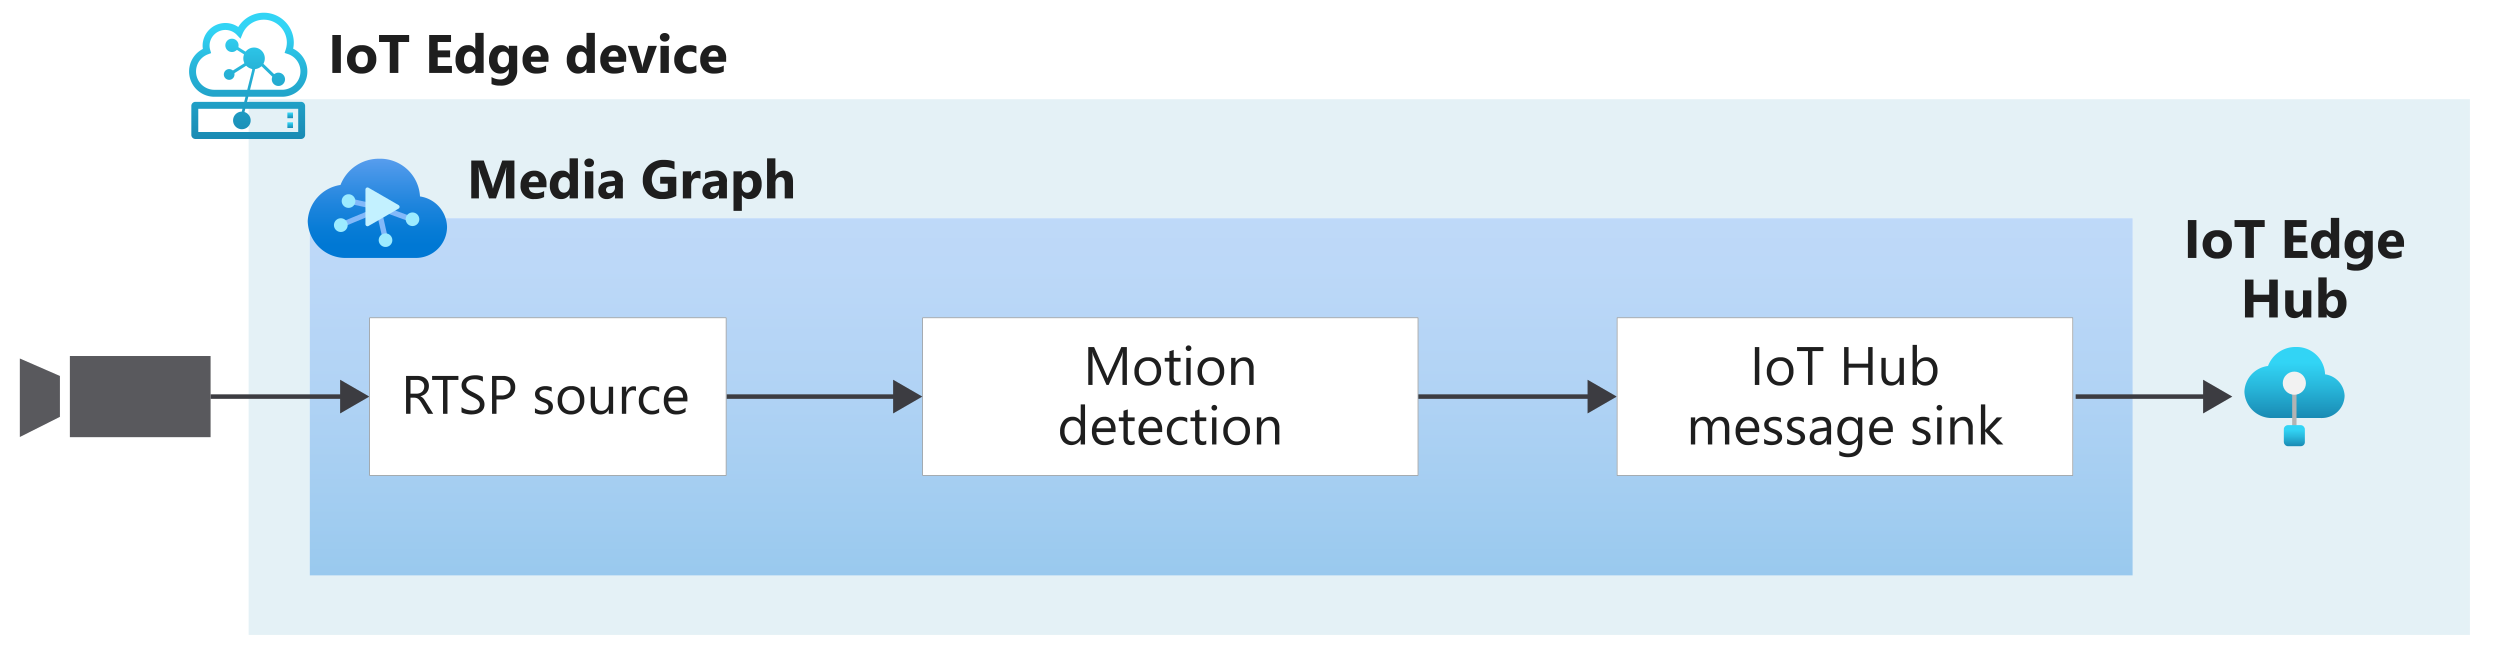 <svg xmlns="http://www.w3.org/2000/svg" xmlns:xlink="http://www.w3.org/1999/xlink" viewBox="0 0 554.4 145.2">
  <defs>
    <linearGradient id="linear-gradient" x1="270.818" y1="48.4" x2="270.818" y2="127.6" gradientUnits="userSpaceOnUse">
      <stop offset="0" stop-color="#5ea0ef"/>
      <stop offset="0.18" stop-color="#559cec"/>
      <stop offset="0.47" stop-color="#3c91e5"/>
      <stop offset="0.84" stop-color="#1380da"/>
      <stop offset="1" stop-color="#0078d4"/>
    </linearGradient>
    <linearGradient id="linear-gradient-2" x1="508.831" y1="1352.488" x2="508.831" y2="1368.252" gradientTransform="matrix(1, 0, 0, -1, 0, 1445.2)" gradientUnits="userSpaceOnUse">
      <stop offset="0" stop-color="#198ab3"/>
      <stop offset="0.44" stop-color="#28b7db"/>
      <stop offset="0.78" stop-color="#32d4f5"/>
    </linearGradient>
    <linearGradient id="linear-gradient-3" x1="508.794" y1="1346.252" x2="508.794" y2="1350.918" xlink:href="#linear-gradient-2"/>
    <linearGradient id="linear-gradient-4" x1="55.048" y1="2.821" x2="55.048" y2="30.821" gradientUnits="userSpaceOnUse">
      <stop offset="0.131" stop-color="#32d4f5"/>
      <stop offset="0.404" stop-color="#28b7db"/>
      <stop offset="1" stop-color="#198ab3"/>
    </linearGradient>
    <linearGradient id="linear-gradient-5" x1="64.352" y1="24.962" x2="64.352" y2="26.217" xlink:href="#linear-gradient-4"/>
    <linearGradient id="linear-gradient-6" x1="64.352" y1="27.128" x2="64.352" y2="28.384" xlink:href="#linear-gradient-4"/>
    <linearGradient id="linear-gradient-7" x1="83.688" y1="1414.105" x2="83.688" y2="1387.489" gradientTransform="matrix(1, 0, 0, -1, 0, 1445.2)" gradientUnits="userSpaceOnUse">
      <stop offset="0.117" stop-color="#5ea0ef"/>
      <stop offset="0.271" stop-color="#4595e8"/>
      <stop offset="0.531" stop-color="#1f85dd"/>
      <stop offset="0.741" stop-color="#087cd6"/>
      <stop offset="0.873" stop-color="#0078d4"/>
    </linearGradient>
  </defs>
  <g id="Shapes">
    <rect width="554.4" height="145.2" fill="#fff"/>
    <g>
      <rect x="55.134" y="22" width="492.6" height="118.8" fill="#fff"/>
      <rect x="55.134" y="22" width="492.6" height="118.8" fill="#198ab3" opacity="0.12"/>
    </g>
    <g>
      <rect x="68.7" y="48.4" width="404.234" height="79.2" fill="#fff"/>
      <rect x="68.7" y="48.4" width="404.234" height="79.2" opacity="0.4" fill="url(#linear-gradient)"/>
    </g>
    <g>
      <rect x="204.535" y="70.4" width="110" height="35.097" fill="#fff"/>
      <g opacity="0.65">
        <path d="M314.385,70.55v34.8h-109.7V70.55h109.7m.15-.15h-110v35.1h110V70.4Z" fill="#505150"/>
      </g>
    </g>
    <g>
      <line x1="45.446" y1="87.948" x2="76.518" y2="87.948" fill="none" stroke="#3c3c41" stroke-miterlimit="10"/>
      <polygon points="75.424 91.688 81.9 87.948 75.424 84.209 75.424 91.688" fill="#3c3c41"/>
    </g>
    <g>
      <line x1="161.1" y1="87.948" x2="199.153" y2="87.948" fill="none" stroke="#3c3c41" stroke-miterlimit="10"/>
      <polygon points="198.058 91.688 204.535 87.948 198.058 84.209 198.058 91.688" fill="#3c3c41"/>
    </g>
    <g>
      <line x1="314.535" y1="87.948" x2="353.153" y2="87.948" fill="none" stroke="#3c3c41" stroke-miterlimit="10"/>
      <polygon points="352.058 91.688 358.535 87.948 352.058 84.209 352.058 91.688" fill="#3c3c41"/>
    </g>
    <g>
      <rect x="358.535" y="70.4" width="101.2" height="35.097" fill="#fff"/>
      <g opacity="0.65">
        <path d="M459.585,70.55v34.8h-100.9V70.55h100.9m.15-.15h-101.2v35.1h101.2V70.4Z" fill="#505150"/>
      </g>
    </g>
    <g>
      <line x1="460.3" y1="87.948" x2="489.655" y2="87.948" fill="none" stroke="#3c3c41" stroke-miterlimit="10"/>
      <polygon points="488.56 91.688 495.037 87.948 488.56 84.209 488.56 91.688" fill="#3c3c41"/>
    </g>
    <g>
      <path d="M519.941,87.765a5.014,5.014,0,0,0-4.333-4.753,6.3,6.3,0,0,0-6.481-6.061,6.458,6.458,0,0,0-6.172,4.21,5.949,5.949,0,0,0-5.234,5.727A6.049,6.049,0,0,0,503.98,92.7h10.677a.953.953,0,0,0,.272,0A5.049,5.049,0,0,0,519.941,87.765Z" fill="url(#linear-gradient-2)"/>
      <rect x="508.313" y="87.283" width="0.963" height="7.641" fill="#b3b3b3"/>
      <circle cx="508.794" cy="84.975" r="2.568" fill="#f2f2f2"/>
      <rect x="506.461" y="94.282" width="4.666" height="4.666" rx="0.901" fill="url(#linear-gradient-3)"/>
    </g>
    <g>
      <path d="M66.761,22.585H54.783l.28-1.128h7.474a5.617,5.617,0,0,0,2.468-10.666,6.459,6.459,0,0,0,.147-1.371A6.651,6.651,0,0,0,52.837,5.987a5.05,5.05,0,0,0-7.907,4.107,5.138,5.138,0,0,0,.058.763,5.607,5.607,0,0,0,2.57,10.6h6.881l-.282,1.128H43.335a.908.908,0,0,0-.905.91v6.417a.909.909,0,0,0,.905.91H66.761a.908.908,0,0,0,.9-.91V23.494A.907.907,0,0,0,66.761,22.585Zm-19.2-2.674a4.061,4.061,0,0,1-1.415-7.877l.674-.253-.206-.7a3.529,3.529,0,0,1-.142-.992,3.509,3.509,0,0,1,6.05-2.356l.812.864.455-1.1A5.112,5.112,0,0,1,63.613,9.42,5.009,5.009,0,0,1,63.354,11l-.246.737.734.244a4.045,4.045,0,0,1,2.783,3.849,4.086,4.086,0,0,1-4.088,4.076H55.449l1.062-4.264.052-.3.3-.067a2.367,2.367,0,0,0,.836-.368L58,14.69l2.376,2.3-.061.256a1.473,1.473,0,0,0,1.426,1.819,1.423,1.423,0,0,0,.533-.1,1.481,1.481,0,0,0,.834-1.913,1.463,1.463,0,0,0-1.9-.838.634.634,0,0,0-.059.032q-.036.021-.072.039l-.29.15-2.366-2.288.122-.29a2.4,2.4,0,0,0-2.2-3.316A2.365,2.365,0,0,0,54.7,11.2l-.257.248-1.571-.984.024-.281a1.461,1.461,0,0,0-1.457-1.6,1.456,1.456,0,0,0-.534.1,1.483,1.483,0,0,0-.833,1.914,1.459,1.459,0,0,0,1.368.938,1.391,1.391,0,0,0,.856-.286l.249-.181,1.562.978-.079.324a2.358,2.358,0,0,0,.048,1.314l.112.341-2.528,1.6-.239-.141a1.172,1.172,0,0,0-1.029-.082,1.2,1.2,0,0,0-.673,1.547,1.182,1.182,0,0,0,1.1.758A1.18,1.18,0,0,0,52,16.479L52,16.218l2.583-1.634.254.21a2.382,2.382,0,0,0,.735.408l.367.127-.063.377-1.049,4.205Zm18.57,9.365H43.969V24.132h9.8l-.156.623a1.951,1.951,0,1,0,.6.087l.177-.71H66.128Z" fill="url(#linear-gradient-4)"/>
      <path d="M64.976,24.962H63.727v1.255h1.249Z" fill="url(#linear-gradient-5)"/>
      <path d="M64.976,27.128H63.727v1.256h1.249Z" fill="url(#linear-gradient-6)"/>
    </g>
    <g id="a3857c27-3253-4155-b620-22ae9cf301a7">
      <g>
        <path d="M93.138,43.563A8.852,8.852,0,0,0,84.052,35.2a9.107,9.107,0,0,0-8.542,5.814,8.531,8.531,0,0,0-7.269,8A8.384,8.384,0,0,0,76.818,57.2H92.235a6.906,6.906,0,0,0,6.9-6.912A7,7,0,0,0,93.138,43.563Z" fill="url(#linear-gradient-7)"/>
        <g>
          <polygon points="91.902 48.256 84.201 45.395 84.002 45.889 84.127 45.436 77.29 43.931 76.962 45.077 82.732 46.328 75.328 49.388 75.898 50.405 83.542 47.229 84.91 53.254 86.092 53.108 84.699 46.89 91.449 49.358 91.902 48.256" fill="#83b9f9"/>
          <path d="M76.1,45.513a1.512,1.512,0,1,0,.268-2.121h0l-.034.027A1.5,1.5,0,0,0,76.1,45.513Zm-1.717,5.35a1.521,1.521,0,1,0,.258-2.137,1.522,1.522,0,0,0-.258,2.137Zm15.9-1.322a1.505,1.505,0,1,0,.275-2.11l-.006,0h0a1.488,1.488,0,0,0-.278,2.084Z" fill="#9cebff"/>
          <path d="M84.308,54.185a1.505,1.505,0,1,0,.268-2.111h0a1.49,1.49,0,0,0-.29,2.085l0,0Z" fill="#9cebff"/>
        </g>
        <path d="M88.384,46.265a.453.453,0,0,0,.167-.619.461.461,0,0,0-.167-.167l-3.323-1.922-3.333-1.921a.454.454,0,0,0-.622.155.463.463,0,0,0-.065.238v7.686a.454.454,0,0,0,.687.393l3.333-1.921Z" fill="#c3f1ff"/>
      </g>
    </g>
    <g>
      <g>
        <polygon points="4.4 96.911 13.288 92.437 13.288 83.377 4.4 79.5 4.4 96.911" fill="#fff"/>
        <polygon points="4.4 96.911 13.288 92.437 13.288 83.377 4.4 79.5 4.4 96.911" fill="#3c3c41" opacity="0.85"/>
      </g>
      <g>
        <rect x="15.495" y="78.948" width="31.205" height="18" fill="#fff"/>
        <rect x="15.495" y="78.948" width="31.205" height="18" fill="#3c3c41" opacity="0.85"/>
      </g>
    </g>
    <g>
      <rect x="81.9" y="70.4" width="79.2" height="35.097" fill="#fff"/>
      <g opacity="0.65">
        <path d="M160.951,70.55v34.8H82.05V70.55h78.9m.149-.15H81.9v35.1h79.2V70.4Z" fill="#505150"/>
      </g>
    </g>
  </g>
  <g id="Text">
    <g>
      <path d="M249.9,85.367h-.978V79.73q0-.668.082-1.634h-.024a5.047,5.047,0,0,1-.252.814l-2.871,6.457h-.48l-2.865-6.41a5.059,5.059,0,0,1-.252-.861h-.024q.048.5.047,1.646v5.625h-.949v-8.4h1.3l2.578,5.859a7.572,7.572,0,0,1,.387,1.008h.035q.252-.691.4-1.031l2.631-5.836h1.23Z" fill="#1e1e1e"/>
      <path d="M254.489,85.508a2.787,2.787,0,0,1-2.124-.841,3.117,3.117,0,0,1-.794-2.23,3.248,3.248,0,0,1,.826-2.361,2.973,2.973,0,0,1,2.233-.85,2.692,2.692,0,0,1,2.1.827,3.273,3.273,0,0,1,.753,2.291,3.221,3.221,0,0,1-.812,2.3A2.842,2.842,0,0,1,254.489,85.508Zm.071-5.473a1.826,1.826,0,0,0-1.465.63,2.583,2.583,0,0,0-.539,1.737,2.444,2.444,0,0,0,.545,1.682,1.851,1.851,0,0,0,1.459.615,1.756,1.756,0,0,0,1.432-.6,2.621,2.621,0,0,0,.5-1.717,2.667,2.667,0,0,0-.5-1.735A1.748,1.748,0,0,0,254.56,80.035Z" fill="#1e1e1e"/>
      <path d="M261.8,85.308a1.853,1.853,0,0,1-.9.188q-1.575,0-1.576-1.758V80.187h-1.031v-.82h1.031V77.9l.961-.31v1.775H261.8v.82h-1.512v3.381a1.408,1.408,0,0,0,.2.862.822.822,0,0,0,.68.257,1.01,1.01,0,0,0,.627-.2Z" fill="#1e1e1e"/>
      <path d="M263.571,77.844a.608.608,0,0,1-.439-.176.594.594,0,0,1-.182-.445.615.615,0,0,1,.621-.627.623.623,0,0,1,.449.178.628.628,0,0,1,0,.888A.619.619,0,0,1,263.571,77.844Zm.469,7.523h-.961v-6h.961Z" fill="#1e1e1e"/>
      <path d="M268.493,85.508a2.784,2.784,0,0,1-2.124-.841,3.117,3.117,0,0,1-.794-2.23,3.248,3.248,0,0,1,.826-2.361,2.973,2.973,0,0,1,2.233-.85,2.692,2.692,0,0,1,2.095.827,3.278,3.278,0,0,1,.752,2.291,3.221,3.221,0,0,1-.811,2.3A2.842,2.842,0,0,1,268.493,85.508Zm.07-5.473a1.826,1.826,0,0,0-1.464.63,2.583,2.583,0,0,0-.539,1.737,2.448,2.448,0,0,0,.544,1.682,1.854,1.854,0,0,0,1.459.615A1.757,1.757,0,0,0,270,84.1a2.621,2.621,0,0,0,.5-1.717,2.667,2.667,0,0,0-.5-1.735A1.749,1.749,0,0,0,268.563,80.035Z" fill="#1e1e1e"/>
      <path d="M278,85.367h-.961V81.945q0-1.909-1.394-1.91a1.515,1.515,0,0,0-1.193.542,2.009,2.009,0,0,0-.471,1.368v3.422h-.961v-6h.961v1H274a2.165,2.165,0,0,1,1.969-1.137,1.836,1.836,0,0,1,1.506.636A2.836,2.836,0,0,1,278,81.7Z" fill="#1e1e1e"/>
      <path d="M240.617,98.567h-.961V97.548h-.023a2.421,2.421,0,0,1-3.87.354,3.3,3.3,0,0,1-.677-2.194,3.6,3.6,0,0,1,.75-2.385,2.472,2.472,0,0,1,2-.9,1.924,1.924,0,0,1,1.8.972h.023V89.684h.961Zm-.961-2.713V94.97a1.718,1.718,0,0,0-.48-1.231,1.613,1.613,0,0,0-1.219-.5,1.659,1.659,0,0,0-1.383.645,2.822,2.822,0,0,0-.5,1.781,2.539,2.539,0,0,0,.484,1.638,1.58,1.58,0,0,0,1.3.6,1.639,1.639,0,0,0,1.3-.58A2.16,2.16,0,0,0,239.656,95.854Z" fill="#1e1e1e"/>
      <path d="M247.385,95.808h-4.237a2.248,2.248,0,0,0,.539,1.546,1.857,1.857,0,0,0,1.418.545,2.947,2.947,0,0,0,1.864-.668v.9a3.483,3.483,0,0,1-2.092.574,2.538,2.538,0,0,1-2-.817,3.349,3.349,0,0,1-.727-2.3,3.284,3.284,0,0,1,.794-2.283,2.55,2.55,0,0,1,1.972-.881,2.256,2.256,0,0,1,1.822.761,3.176,3.176,0,0,1,.645,2.116Zm-.985-.815a1.954,1.954,0,0,0-.4-1.3,1.37,1.37,0,0,0-1.1-.463,1.549,1.549,0,0,0-1.154.487,2.207,2.207,0,0,0-.586,1.271Z" fill="#1e1e1e"/>
      <path d="M251.621,98.509a1.85,1.85,0,0,1-.9.187q-1.576,0-1.577-1.758v-3.55h-1.031v-.821h1.031V91.1l.961-.31v1.775h1.512v.821h-1.512v3.38a1.408,1.408,0,0,0,.2.862.82.82,0,0,0,.68.258,1.011,1.011,0,0,0,.627-.2Z" fill="#1e1e1e"/>
      <path d="M257.727,95.808H253.49a2.248,2.248,0,0,0,.539,1.546,1.857,1.857,0,0,0,1.418.545,2.947,2.947,0,0,0,1.864-.668v.9a3.483,3.483,0,0,1-2.092.574,2.538,2.538,0,0,1-2-.817,3.344,3.344,0,0,1-.727-2.3,3.284,3.284,0,0,1,.794-2.283,2.548,2.548,0,0,1,1.972-.881,2.258,2.258,0,0,1,1.822.761,3.176,3.176,0,0,1,.645,2.116Zm-.985-.815a1.96,1.96,0,0,0-.4-1.3,1.37,1.37,0,0,0-1.1-.463,1.549,1.549,0,0,0-1.154.487,2.2,2.2,0,0,0-.586,1.271Z" fill="#1e1e1e"/>
      <path d="M263.27,98.292a3.127,3.127,0,0,1-1.641.416,2.713,2.713,0,0,1-2.071-.835,3.023,3.023,0,0,1-.788-2.165,3.329,3.329,0,0,1,.849-2.382,2.971,2.971,0,0,1,2.268-.9,3.145,3.145,0,0,1,1.394.293V93.7a2.446,2.446,0,0,0-1.429-.469,1.932,1.932,0,0,0-1.509.659,2.5,2.5,0,0,0-.589,1.732,2.377,2.377,0,0,0,.554,1.664,1.908,1.908,0,0,0,1.485.609,2.414,2.414,0,0,0,1.477-.521Z" fill="#1e1e1e"/>
      <path d="M267.506,98.509a1.857,1.857,0,0,1-.9.187q-1.575,0-1.576-1.758v-3.55H264v-.821h1.031V91.1l.961-.31v1.775h1.512v.821h-1.512v3.38a1.4,1.4,0,0,0,.2.862.818.818,0,0,0,.68.258,1.011,1.011,0,0,0,.627-.2Z" fill="#1e1e1e"/>
      <path d="M269.281,91.044a.608.608,0,0,1-.439-.176.594.594,0,0,1-.182-.445.616.616,0,0,1,.621-.627.616.616,0,0,1,.448.179.624.624,0,0,1,0,.887A.615.615,0,0,1,269.281,91.044Zm.469,7.523h-.961v-6h.961Z" fill="#1e1e1e"/>
      <path d="M274.2,98.708a2.781,2.781,0,0,1-2.124-.841,3.115,3.115,0,0,1-.794-2.229,3.25,3.25,0,0,1,.826-2.362,2.972,2.972,0,0,1,2.233-.849,2.688,2.688,0,0,1,2.094.826,3.275,3.275,0,0,1,.753,2.291,3.225,3.225,0,0,1-.811,2.3A2.845,2.845,0,0,1,274.2,98.708Zm.07-5.473a1.826,1.826,0,0,0-1.464.63,2.583,2.583,0,0,0-.539,1.737,2.448,2.448,0,0,0,.544,1.682,1.854,1.854,0,0,0,1.459.615,1.757,1.757,0,0,0,1.433-.6,2.621,2.621,0,0,0,.5-1.717,2.662,2.662,0,0,0-.5-1.734A1.747,1.747,0,0,0,274.273,93.235Z" fill="#1e1e1e"/>
      <path d="M283.707,98.567h-.961V95.145q0-1.909-1.394-1.91a1.515,1.515,0,0,0-1.193.542,2.013,2.013,0,0,0-.472,1.368v3.422h-.96v-6h.96v1h.024a2.166,2.166,0,0,1,1.969-1.136,1.839,1.839,0,0,1,1.506.635,2.838,2.838,0,0,1,.521,1.837Z" fill="#1e1e1e"/>
    </g>
    <g>
      <path d="M487.075,57.2h-1.892V48.8h1.892Z" fill="#1e1e1e"/>
      <path d="M491.663,57.346a3.222,3.222,0,0,1-2.358-.841,3.475,3.475,0,0,1,.032-4.611,3.363,3.363,0,0,1,2.408-.841,3.186,3.186,0,0,1,2.344.841,2.99,2.99,0,0,1,.849,2.224,3.172,3.172,0,0,1-.876,2.361A3.258,3.258,0,0,1,491.663,57.346Zm.047-4.875a1.236,1.236,0,0,0-1.02.451,1.993,1.993,0,0,0-.363,1.278q0,1.728,1.395,1.728,1.329,0,1.33-1.775Q493.052,52.471,491.71,52.471Z" fill="#1e1e1e"/>
      <path d="M502.222,50.338h-2.4V57.2h-1.9V50.338h-2.385V48.8h6.68Z" fill="#1e1e1e"/>
      <path d="M511.7,57.2h-5.039V48.8h4.846v1.541h-2.953v1.869H511.3v1.536h-2.748v1.921H511.7Z" fill="#1e1e1e"/>
      <path d="M518.739,57.2h-1.851v-.827h-.024a2.075,2.075,0,0,1-1.857.973,2.277,2.277,0,0,1-1.811-.794,3.285,3.285,0,0,1-.685-2.218,3.574,3.574,0,0,1,.756-2.384,2.465,2.465,0,0,1,1.98-.9,1.683,1.683,0,0,1,1.617.832h.024V48.317h1.851Zm-1.816-2.918V53.83a1.417,1.417,0,0,0-.34-.972,1.2,1.2,0,0,0-1.846.1,2.252,2.252,0,0,0-.345,1.328,1.938,1.938,0,0,0,.334,1.218,1.185,1.185,0,0,0,1.842-.023A1.876,1.876,0,0,0,516.923,54.282Z" fill="#1e1e1e"/>
      <path d="M526.181,56.514a3.4,3.4,0,0,1-.967,2.587,3.92,3.92,0,0,1-2.8.917,4.432,4.432,0,0,1-1.922-.346V58.114a3.683,3.683,0,0,0,1.869.539,2.012,2.012,0,0,0,1.453-.495,1.777,1.777,0,0,0,.516-1.345v-.475h-.023a2.068,2.068,0,0,1-1.869,1.008,2.249,2.249,0,0,1-1.823-.808,3.283,3.283,0,0,1-.674-2.168,3.651,3.651,0,0,1,.75-2.42,2.449,2.449,0,0,1,1.975-.9,1.822,1.822,0,0,1,1.641.844h.023v-.7h1.852Zm-1.828-2.2v-.475a1.463,1.463,0,0,0-.337-.97,1.092,1.092,0,0,0-.876-.4,1.13,1.13,0,0,0-.967.481,2.253,2.253,0,0,0-.352,1.353,1.913,1.913,0,0,0,.334,1.187,1.089,1.089,0,0,0,.914.436,1.132,1.132,0,0,0,.929-.442A1.817,1.817,0,0,0,524.353,54.317Z" fill="#1e1e1e"/>
      <path d="M533.118,54.727H529.2q.095,1.307,1.647,1.307a3.219,3.219,0,0,0,1.74-.469V56.9a4.573,4.573,0,0,1-2.162.445,2.793,2.793,0,0,1-3.059-3.053,3.211,3.211,0,0,1,.867-2.367,2.889,2.889,0,0,1,2.133-.873,2.623,2.623,0,0,1,2.03.779,3,3,0,0,1,.718,2.116ZM531.4,53.59q0-1.288-1.043-1.289a1,1,0,0,0-.77.369,1.676,1.676,0,0,0-.4.92Z" fill="#1e1e1e"/>
      <path d="M505.116,70.4h-1.9V66.978h-3.481V70.4h-1.892V62h1.892v3.352h3.481V62h1.9Z" fill="#1e1e1e"/>
      <path d="M512.558,70.4h-1.846v-.914h-.029a2.094,2.094,0,0,1-1.834,1.06q-2.086,0-2.086-2.525V64.4h1.845v3.457q0,1.27,1.008,1.271a1,1,0,0,0,.8-.348,1.409,1.409,0,0,0,.3-.947V64.4h1.846Z" fill="#1e1e1e"/>
      <path d="M515.991,69.7h-.023v.7h-1.852V61.517h1.852V65.3h.023a2.2,2.2,0,0,1,1.951-1.049,2.14,2.14,0,0,1,1.787.8,3.437,3.437,0,0,1,.627,2.18,3.721,3.721,0,0,1-.732,2.408,2.384,2.384,0,0,1-1.957.908A1.892,1.892,0,0,1,515.991,69.7Zm-.053-2.532v.616a1.4,1.4,0,0,0,.334.96,1.087,1.087,0,0,0,.856.381,1.134,1.134,0,0,0,.981-.489,2.358,2.358,0,0,0,.349-1.386,1.88,1.88,0,0,0-.319-1.163,1.079,1.079,0,0,0-.911-.419,1.177,1.177,0,0,0-.923.416A1.583,1.583,0,0,0,515.938,67.171Z" fill="#1e1e1e"/>
    </g>
    <g>
      <path d="M390.139,85.367h-.985v-8.4h.985Z" fill="#1e1e1e"/>
      <path d="M394.727,85.508a2.782,2.782,0,0,1-2.123-.841,3.114,3.114,0,0,1-.795-2.23,3.243,3.243,0,0,1,.826-2.361,2.972,2.972,0,0,1,2.232-.85,2.693,2.693,0,0,1,2.1.827,3.273,3.273,0,0,1,.752,2.291,3.221,3.221,0,0,1-.811,2.3A2.842,2.842,0,0,1,394.727,85.508Zm.07-5.473a1.828,1.828,0,0,0-1.465.63,2.589,2.589,0,0,0-.539,1.737,2.449,2.449,0,0,0,.545,1.682,1.851,1.851,0,0,0,1.459.615,1.758,1.758,0,0,0,1.433-.6,2.621,2.621,0,0,0,.5-1.717,2.667,2.667,0,0,0-.5-1.735A1.75,1.75,0,0,0,394.8,80.035Z" fill="#1e1e1e"/>
      <path d="M404.348,77.855h-2.426v7.512h-.985V77.855h-2.419v-.89h5.83Z" fill="#1e1e1e"/>
      <path d="M415.27,85.367h-.985V81.535h-4.348v3.832h-.984v-8.4h.984V80.65h4.348V76.965h.985Z" fill="#1e1e1e"/>
      <path d="M422.2,85.367h-.961v-.949h-.023a1.976,1.976,0,0,1-1.852,1.09q-2.143,0-2.144-2.555V79.367h.955V82.8q0,1.9,1.453,1.9a1.472,1.472,0,0,0,1.158-.518,1.984,1.984,0,0,0,.453-1.357V79.367h.961Z" fill="#1e1e1e"/>
      <path d="M425.119,84.5H425.1v.867h-.961V76.484h.961v3.938h.023a2.273,2.273,0,0,1,2.074-1.2,2.2,2.2,0,0,1,1.809.806,3.329,3.329,0,0,1,.652,2.159,3.719,3.719,0,0,1-.732,2.411,2.437,2.437,0,0,1-2,.906A1.973,1.973,0,0,1,425.119,84.5Zm-.023-2.42v.838a1.787,1.787,0,0,0,.484,1.263,1.725,1.725,0,0,0,2.6-.15,3.063,3.063,0,0,0,.494-1.857,2.419,2.419,0,0,0-.463-1.571,1.535,1.535,0,0,0-1.254-.568,1.7,1.7,0,0,0-1.348.583A2.145,2.145,0,0,0,425.1,82.08Z" fill="#1e1e1e"/>
      <path d="M383.486,98.567h-.961V95.122a2.6,2.6,0,0,0-.308-1.441,1.165,1.165,0,0,0-1.033-.446,1.282,1.282,0,0,0-1.047.563,2.151,2.151,0,0,0-.43,1.347v3.422h-.961V95.005q0-1.77-1.365-1.77a1.263,1.263,0,0,0-1.043.531,2.186,2.186,0,0,0-.41,1.379v3.422h-.961v-6h.961v.95h.023a2.038,2.038,0,0,1,1.863-1.09,1.731,1.731,0,0,1,1.7,1.242,2.14,2.14,0,0,1,1.992-1.242q1.98,0,1.98,2.443Z" fill="#1e1e1e"/>
      <path d="M390.125,95.808h-4.236a2.239,2.239,0,0,0,.539,1.546,1.854,1.854,0,0,0,1.418.545,2.944,2.944,0,0,0,1.863-.668v.9a3.481,3.481,0,0,1-2.092.574,2.54,2.54,0,0,1-2-.817,3.348,3.348,0,0,1-.726-2.3,3.279,3.279,0,0,1,.793-2.283,2.548,2.548,0,0,1,1.972-.881,2.256,2.256,0,0,1,1.822.761,3.176,3.176,0,0,1,.645,2.116Zm-.984-.815a1.955,1.955,0,0,0-.4-1.3,1.366,1.366,0,0,0-1.1-.463,1.551,1.551,0,0,0-1.155.487,2.214,2.214,0,0,0-.586,1.271Z" fill="#1e1e1e"/>
      <path d="M391.215,98.35V97.319a2.839,2.839,0,0,0,1.728.58q1.266,0,1.266-.843a.737.737,0,0,0-.109-.408,1.1,1.1,0,0,0-.293-.3,2.29,2.29,0,0,0-.434-.231c-.166-.068-.344-.14-.535-.214a6.862,6.862,0,0,1-.7-.319,2.162,2.162,0,0,1-.5-.363,1.355,1.355,0,0,1-.305-.46,1.637,1.637,0,0,1-.1-.6,1.433,1.433,0,0,1,.193-.747,1.719,1.719,0,0,1,.516-.545,2.4,2.4,0,0,1,.734-.331,3.272,3.272,0,0,1,.853-.111,3.454,3.454,0,0,1,1.395.269v.973a2.717,2.717,0,0,0-1.523-.434,1.787,1.787,0,0,0-.487.062,1.189,1.189,0,0,0-.373.173.808.808,0,0,0-.24.266.7.7,0,0,0-.084.343.822.822,0,0,0,.084.393.88.88,0,0,0,.25.281,1.879,1.879,0,0,0,.4.222c.157.067.334.139.534.217a7.437,7.437,0,0,1,.714.314,2.416,2.416,0,0,1,.539.363,1.409,1.409,0,0,1,.342.466,1.5,1.5,0,0,1,.121.627,1.473,1.473,0,0,1-.2.773,1.68,1.68,0,0,1-.523.545,2.388,2.388,0,0,1-.756.322,3.7,3.7,0,0,1-.9.106A3.394,3.394,0,0,1,391.215,98.35Z" fill="#1e1e1e"/>
      <path d="M396.307,98.35V97.319a2.839,2.839,0,0,0,1.728.58q1.266,0,1.266-.843a.729.729,0,0,0-.11-.408,1.083,1.083,0,0,0-.293-.3,2.28,2.28,0,0,0-.433-.231c-.166-.068-.344-.14-.535-.214a6.862,6.862,0,0,1-.7-.319,2.12,2.12,0,0,1-.5-.363,1.355,1.355,0,0,1-.305-.46,1.636,1.636,0,0,1-.1-.6,1.434,1.434,0,0,1,.194-.747,1.715,1.715,0,0,1,.515-.545,2.4,2.4,0,0,1,.735-.331,3.272,3.272,0,0,1,.853-.111,3.454,3.454,0,0,1,1.395.269v.973a2.72,2.72,0,0,0-1.524-.434A1.784,1.784,0,0,0,398,93.3a1.168,1.168,0,0,0-.373.173.787.787,0,0,0-.24.266.7.7,0,0,0-.084.343.822.822,0,0,0,.084.393.857.857,0,0,0,.25.281,1.879,1.879,0,0,0,.4.222q.234.1.533.217a7.352,7.352,0,0,1,.715.314,2.416,2.416,0,0,1,.539.363,1.409,1.409,0,0,1,.342.466,1.5,1.5,0,0,1,.121.627,1.473,1.473,0,0,1-.2.773,1.672,1.672,0,0,1-.524.545,2.373,2.373,0,0,1-.755.322,3.7,3.7,0,0,1-.9.106A3.394,3.394,0,0,1,396.307,98.35Z" fill="#1e1e1e"/>
      <path d="M406.057,98.567H405.1V97.63h-.024a2.011,2.011,0,0,1-1.845,1.078,1.974,1.974,0,0,1-1.4-.475,1.642,1.642,0,0,1-.506-1.259q0-1.683,1.981-1.957l1.8-.252q0-1.53-1.237-1.53a2.951,2.951,0,0,0-1.957.739v-.985a3.719,3.719,0,0,1,2.039-.562q2.117,0,2.116,2.238Zm-.961-3.035-1.448.2a2.354,2.354,0,0,0-1.007.331.955.955,0,0,0-.34.841.916.916,0,0,0,.312.718,1.213,1.213,0,0,0,.836.278,1.541,1.541,0,0,0,1.18-.5,1.791,1.791,0,0,0,.467-1.268Z" fill="#1e1e1e"/>
      <path d="M412.988,98.087q0,3.3-3.164,3.3a4.252,4.252,0,0,1-1.945-.422v-.961a3.994,3.994,0,0,0,1.933.562q2.215,0,2.215-2.355v-.657H412a2.428,2.428,0,0,1-3.865.349,3.2,3.2,0,0,1-.682-2.147,3.737,3.737,0,0,1,.734-2.432,2.459,2.459,0,0,1,2.014-.9,1.956,1.956,0,0,1,1.8.972h.023v-.832h.961Zm-.961-2.233V94.97a1.719,1.719,0,0,0-.484-1.225,1.589,1.589,0,0,0-1.2-.51,1.669,1.669,0,0,0-1.395.648,2.887,2.887,0,0,0-.5,1.813,2.485,2.485,0,0,0,.483,1.6,1.564,1.564,0,0,0,1.281.6,1.671,1.671,0,0,0,1.315-.574A2.145,2.145,0,0,0,412.027,95.854Z" fill="#1e1e1e"/>
      <path d="M419.756,95.808H415.52a2.239,2.239,0,0,0,.539,1.546,1.854,1.854,0,0,0,1.418.545,2.946,2.946,0,0,0,1.863-.668v.9a3.483,3.483,0,0,1-2.092.574,2.538,2.538,0,0,1-2-.817,3.349,3.349,0,0,1-.727-2.3,3.283,3.283,0,0,1,.793-2.283,2.552,2.552,0,0,1,1.973-.881,2.256,2.256,0,0,1,1.822.761,3.176,3.176,0,0,1,.645,2.116Zm-.985-.815a1.949,1.949,0,0,0-.4-1.3,1.368,1.368,0,0,0-1.1-.463,1.55,1.55,0,0,0-1.154.487,2.207,2.207,0,0,0-.586,1.271Z" fill="#1e1e1e"/>
      <path d="M424.133,98.35V97.319a2.839,2.839,0,0,0,1.728.58q1.266,0,1.266-.843a.737.737,0,0,0-.109-.408,1.1,1.1,0,0,0-.293-.3,2.29,2.29,0,0,0-.434-.231c-.166-.068-.344-.14-.535-.214a6.862,6.862,0,0,1-.7-.319,2.162,2.162,0,0,1-.5-.363,1.355,1.355,0,0,1-.305-.46,1.637,1.637,0,0,1-.1-.6,1.433,1.433,0,0,1,.193-.747,1.719,1.719,0,0,1,.516-.545,2.387,2.387,0,0,1,.734-.331,3.272,3.272,0,0,1,.853-.111,3.454,3.454,0,0,1,1.4.269v.973a2.718,2.718,0,0,0-1.524-.434,1.784,1.784,0,0,0-.486.062,1.189,1.189,0,0,0-.373.173.808.808,0,0,0-.24.266.7.7,0,0,0-.084.343.822.822,0,0,0,.084.393.88.88,0,0,0,.25.281,1.879,1.879,0,0,0,.4.222c.157.067.334.139.534.217a7.437,7.437,0,0,1,.714.314,2.416,2.416,0,0,1,.539.363,1.409,1.409,0,0,1,.342.466,1.5,1.5,0,0,1,.121.627,1.473,1.473,0,0,1-.2.773,1.68,1.68,0,0,1-.523.545,2.388,2.388,0,0,1-.756.322,3.7,3.7,0,0,1-.9.106A3.394,3.394,0,0,1,424.133,98.35Z" fill="#1e1e1e"/>
      <path d="M430.08,91.044a.608.608,0,0,1-.439-.176.594.594,0,0,1-.182-.445.616.616,0,0,1,.621-.627.614.614,0,0,1,.447.179.622.622,0,0,1,0,.887A.613.613,0,0,1,430.08,91.044Zm.469,7.523h-.961v-6h.961Z" fill="#1e1e1e"/>
      <path d="M437.475,98.567h-.961V95.145q0-1.909-1.395-1.91a1.515,1.515,0,0,0-1.193.542,2.008,2.008,0,0,0-.471,1.368v3.422h-.961v-6h.961v1h.024a2.166,2.166,0,0,1,1.968-1.136,1.837,1.837,0,0,1,1.506.635,2.832,2.832,0,0,1,.522,1.837Z" fill="#1e1e1e"/>
      <path d="M444.266,98.567h-1.348l-2.648-2.883h-.024v2.883h-.961V89.684h.961v5.631h.024l2.519-2.748h1.26l-2.783,2.9Z" fill="#1e1e1e"/>
    </g>
    <g>
      <path d="M75.588,16.168H73.7v-8.4h1.892Z" fill="#1e1e1e"/>
      <path d="M80.176,16.315a3.222,3.222,0,0,1-2.358-.841,3.05,3.05,0,0,1-.859-2.282,3.047,3.047,0,0,1,.891-2.329,3.364,3.364,0,0,1,2.408-.841,3.185,3.185,0,0,1,2.344.841,2.988,2.988,0,0,1,.85,2.223,3.174,3.174,0,0,1-.876,2.362A3.262,3.262,0,0,1,80.176,16.315Zm.047-4.875a1.234,1.234,0,0,0-1.019.451,1.986,1.986,0,0,0-.364,1.277q0,1.73,1.395,1.729,1.331,0,1.33-1.776Q81.565,11.439,80.223,11.44Z" fill="#1e1e1e"/>
      <path d="M90.735,9.307h-2.4v6.861h-1.9V9.307H84.055V7.766h6.68Z" fill="#1e1e1e"/>
      <path d="M100.215,16.168H95.176v-8.4h4.846V9.307H97.069v1.869h2.748v1.535H97.069v1.922h3.146Z" fill="#1e1e1e"/>
      <path d="M107.252,16.168H105.4v-.826h-.024a2.074,2.074,0,0,1-1.857.973,2.278,2.278,0,0,1-1.811-.794,3.287,3.287,0,0,1-.685-2.218,3.578,3.578,0,0,1,.756-2.385,2.467,2.467,0,0,1,1.98-.9,1.683,1.683,0,0,1,1.617.832h.024V7.286h1.851Zm-1.816-2.918V12.8a1.416,1.416,0,0,0-.34-.972,1.2,1.2,0,0,0-1.846.1,2.25,2.25,0,0,0-.345,1.327,1.939,1.939,0,0,0,.334,1.219,1.186,1.186,0,0,0,1.843-.023A1.885,1.885,0,0,0,105.436,13.25Z" fill="#1e1e1e"/>
      <path d="M114.694,15.483a3.4,3.4,0,0,1-.967,2.587,3.919,3.919,0,0,1-2.8.917A4.45,4.45,0,0,1,109,18.641V17.082a3.679,3.679,0,0,0,1.87.539,2.014,2.014,0,0,0,1.453-.495,1.778,1.778,0,0,0,.515-1.344v-.475h-.023a2.068,2.068,0,0,1-1.869,1.008,2.251,2.251,0,0,1-1.823-.809,3.279,3.279,0,0,1-.673-2.168,3.654,3.654,0,0,1,.75-2.42,2.449,2.449,0,0,1,1.974-.9,1.821,1.821,0,0,1,1.641.844h.023v-.7h1.852Zm-1.828-2.2v-.475a1.463,1.463,0,0,0-.337-.97,1.092,1.092,0,0,0-.876-.4,1.133,1.133,0,0,0-.967.48,2.265,2.265,0,0,0-.352,1.354,1.91,1.91,0,0,0,.334,1.186,1.091,1.091,0,0,0,.915.437,1.133,1.133,0,0,0,.928-.443A1.806,1.806,0,0,0,112.866,13.286Z" fill="#1e1e1e"/>
      <path d="M121.631,13.7h-3.914Q117.812,15,119.364,15a3.218,3.218,0,0,0,1.74-.468V15.87a4.582,4.582,0,0,1-2.162.445,3.044,3.044,0,0,1-2.256-.806,3.044,3.044,0,0,1-.8-2.247,3.211,3.211,0,0,1,.867-2.367,2.892,2.892,0,0,1,2.133-.873,2.626,2.626,0,0,1,2.031.779,3,3,0,0,1,.717,2.115Zm-1.716-1.137q0-1.289-1.043-1.289a1,1,0,0,0-.771.369,1.668,1.668,0,0,0-.395.92Z" fill="#1e1e1e"/>
      <path d="M131.915,16.168h-1.852v-.826h-.023a2.076,2.076,0,0,1-1.858.973,2.275,2.275,0,0,1-1.81-.794,3.287,3.287,0,0,1-.686-2.218,3.578,3.578,0,0,1,.756-2.385,2.467,2.467,0,0,1,1.98-.9,1.685,1.685,0,0,1,1.618.832h.023V7.286h1.852ZM130.1,13.25V12.8a1.416,1.416,0,0,0-.34-.972,1.2,1.2,0,0,0-1.845.1,2.243,2.243,0,0,0-.346,1.327,1.939,1.939,0,0,0,.334,1.219,1.186,1.186,0,0,0,1.843-.023A1.885,1.885,0,0,0,130.1,13.25Z" fill="#1e1e1e"/>
      <path d="M138.864,13.7H134.95Q135.043,15,136.6,15a3.218,3.218,0,0,0,1.74-.468V15.87a4.579,4.579,0,0,1-2.162.445,3.047,3.047,0,0,1-2.256-.806,3.044,3.044,0,0,1-.8-2.247,3.211,3.211,0,0,1,.867-2.367,2.889,2.889,0,0,1,2.133-.873,2.624,2.624,0,0,1,2.03.779,3,3,0,0,1,.718,2.115Zm-1.717-1.137q0-1.289-1.043-1.289a1,1,0,0,0-.771.369,1.682,1.682,0,0,0-.4.92Z" fill="#1e1e1e"/>
      <path d="M145.678,10.168l-2.232,6h-2.11l-2.127-6h1.981l1.043,3.7a5.444,5.444,0,0,1,.2,1.066h.023a6.14,6.14,0,0,1,.217-1.031l1.067-3.733Z" fill="#1e1e1e"/>
      <path d="M147.407,9.219a1.083,1.083,0,0,1-.768-.278.9.9,0,0,1-.3-.683.864.864,0,0,1,.3-.679,1.252,1.252,0,0,1,1.538,0,.864.864,0,0,1,.3.679.893.893,0,0,1-.3.692A1.1,1.1,0,0,1,147.407,9.219Zm.914,6.949h-1.852v-6h1.852Z" fill="#1e1e1e"/>
      <path d="M154.426,15.952a3.666,3.666,0,0,1-1.811.363,3.062,3.062,0,0,1-2.238-.838,2.9,2.9,0,0,1-.855-2.162,3.188,3.188,0,0,1,.917-2.411,3.388,3.388,0,0,1,2.452-.882,3.154,3.154,0,0,1,1.535.281v1.57a2.113,2.113,0,0,0-1.295-.433,1.7,1.7,0,0,0-1.262.466,1.735,1.735,0,0,0-.466,1.286,1.71,1.71,0,0,0,.445,1.251,1.635,1.635,0,0,0,1.224.454,2.448,2.448,0,0,0,1.354-.434Z" fill="#1e1e1e"/>
      <path d="M161.029,13.7h-3.914Q157.21,15,158.762,15a3.218,3.218,0,0,0,1.74-.468V15.87a4.582,4.582,0,0,1-2.162.445,3.044,3.044,0,0,1-2.256-.806,3.044,3.044,0,0,1-.8-2.247,3.211,3.211,0,0,1,.867-2.367,2.891,2.891,0,0,1,2.133-.873,2.626,2.626,0,0,1,2.031.779,3,3,0,0,1,.717,2.115Zm-1.717-1.137q0-1.289-1.042-1.289a1,1,0,0,0-.771.369,1.668,1.668,0,0,0-.395.92Z" fill="#1e1e1e"/>
    </g>
    <g>
      <path d="M114.07,44H112.2V38.973q0-.814.07-1.8h-.047a8.783,8.783,0,0,1-.264,1.113L109.992,44h-1.547l-2-5.654a10.9,10.9,0,0,1-.264-1.172h-.052q.075,1.242.076,2.179V44h-1.7V35.6h2.771l1.717,4.98a7.029,7.029,0,0,1,.3,1.2h.035a12.03,12.03,0,0,1,.334-1.213l1.717-4.968h2.7Z" fill="#1e1e1e"/>
      <path d="M121.189,41.527h-3.914q.093,1.306,1.646,1.307a3.211,3.211,0,0,0,1.741-.469V43.7a4.573,4.573,0,0,1-2.162.445,2.792,2.792,0,0,1-3.059-3.052,3.213,3.213,0,0,1,.867-2.368,2.889,2.889,0,0,1,2.133-.873,2.62,2.62,0,0,1,2.03.78,3,3,0,0,1,.718,2.115Zm-1.717-1.136q0-1.29-1.043-1.29a1,1,0,0,0-.77.37,1.673,1.673,0,0,0-.4.92Z" fill="#1e1e1e"/>
      <path d="M128.162,44H126.31v-.826h-.023a2.077,2.077,0,0,1-1.858.972,2.272,2.272,0,0,1-1.81-.794,3.285,3.285,0,0,1-.686-2.217,3.577,3.577,0,0,1,.756-2.385,2.465,2.465,0,0,1,1.98-.9,1.687,1.687,0,0,1,1.618.832h.023V35.117h1.852Zm-1.817-2.918v-.451a1.418,1.418,0,0,0-.34-.973,1.2,1.2,0,0,0-1.845.1,2.239,2.239,0,0,0-.346,1.327,1.941,1.941,0,0,0,.334,1.219,1.187,1.187,0,0,0,1.843-.024A1.882,1.882,0,0,0,126.345,41.082Z" fill="#1e1e1e"/>
      <path d="M130.658,37.051a1.08,1.08,0,0,1-.768-.279.9.9,0,0,1-.3-.682.866.866,0,0,1,.3-.68,1.252,1.252,0,0,1,1.538,0,.87.87,0,0,1,.3.68.894.894,0,0,1-.3.691A1.1,1.1,0,0,1,130.658,37.051ZM131.572,44H129.72V38h1.852Z" fill="#1e1e1e"/>
      <path d="M138.123,44h-1.752v-.861h-.024a1.956,1.956,0,0,1-1.787,1.007,1.87,1.87,0,0,1-1.374-.495,1.773,1.773,0,0,1-.5-1.321q0-1.746,2.068-2.016l1.629-.216q0-.985-1.066-.985a3.637,3.637,0,0,0-2.039.639v-1.4a4.6,4.6,0,0,1,1.057-.351,5.546,5.546,0,0,1,1.222-.153,2.267,2.267,0,0,1,2.567,2.561Zm-1.741-2.438v-.4l-1.09.141q-.9.117-.9.814a.673.673,0,0,0,.22.519.843.843,0,0,0,.595.2,1.1,1.1,0,0,0,.849-.36A1.3,1.3,0,0,0,136.382,41.562Z" fill="#1e1e1e"/>
      <path d="M149.976,43.437a6.044,6.044,0,0,1-3.059.709,4.423,4.423,0,0,1-3.2-1.122,4.083,4.083,0,0,1-1.169-3.091,4.313,4.313,0,0,1,1.278-3.228,4.652,4.652,0,0,1,3.4-1.248,6.9,6.9,0,0,1,2.355.369V37.6a4.678,4.678,0,0,0-2.378-.562,2.552,2.552,0,0,0-1.919.765,3.263,3.263,0,0,0-.077,4.046,2.347,2.347,0,0,0,1.8.708,2.5,2.5,0,0,0,1.078-.193v-1.64H146.4V39.213h3.574Z" fill="#1e1e1e"/>
      <path d="M155.343,39.67a1.611,1.611,0,0,0-.78-.182,1.123,1.123,0,0,0-.943.443,1.931,1.931,0,0,0-.34,1.2V44h-1.851V38h1.851v1.113h.024a1.6,1.6,0,0,1,1.582-1.219,1.191,1.191,0,0,1,.457.071Z" fill="#1e1e1e"/>
      <path d="M161.2,44h-1.752v-.861h-.023a1.956,1.956,0,0,1-1.787,1.007,1.87,1.87,0,0,1-1.374-.495,1.773,1.773,0,0,1-.5-1.321q0-1.746,2.068-2.016l1.629-.216q0-.985-1.066-.985a3.637,3.637,0,0,0-2.039.639v-1.4a4.586,4.586,0,0,1,1.057-.351,5.539,5.539,0,0,1,1.222-.153,2.266,2.266,0,0,1,2.566,2.561Zm-1.74-2.438v-.4l-1.09.141q-.9.117-.9.814a.673.673,0,0,0,.22.519.84.84,0,0,0,.594.2,1.1,1.1,0,0,0,.85-.36A1.3,1.3,0,0,0,159.456,41.562Z" fill="#1e1e1e"/>
      <path d="M164.536,43.3h-.023V46.76h-1.852V38h1.852v.9h.023a2.356,2.356,0,0,1,3.73-.249,3.41,3.41,0,0,1,.635,2.177,3.691,3.691,0,0,1-.741,2.408,2.415,2.415,0,0,1-1.972.908A1.869,1.869,0,0,1,164.536,43.3Zm-.053-2.461v.48a1.528,1.528,0,0,0,.329,1.014,1.064,1.064,0,0,0,.861.392,1.134,1.134,0,0,0,.981-.489A2.358,2.358,0,0,0,167,40.853q0-1.581-1.231-1.582a1.156,1.156,0,0,0-.928.431A1.719,1.719,0,0,0,164.483,40.842Z" fill="#1e1e1e"/>
      <path d="M175.862,44h-1.845V40.59q0-1.319-.961-1.319a.982.982,0,0,0-.8.37,1.423,1.423,0,0,0-.3.937V44H170.1V35.117h1.851v3.774h.024a2.1,2.1,0,0,1,1.845-1.038q2.04,0,2.039,2.461Z" fill="#1e1e1e"/>
    </g>
    <g>
      <path d="M96.071,91.767H94.9l-1.406-2.355a5.113,5.113,0,0,0-.375-.56,2.155,2.155,0,0,0-.372-.378,1.283,1.283,0,0,0-.411-.214,1.679,1.679,0,0,0-.495-.067h-.808v3.574h-.985v-8.4h2.508a3.609,3.609,0,0,1,1.017.137,2.284,2.284,0,0,1,.808.419,1.951,1.951,0,0,1,.537.7,2.341,2.341,0,0,1,.193.982,2.366,2.366,0,0,1-.132.806,2.1,2.1,0,0,1-.375.653,2.275,2.275,0,0,1-.586.489,3,3,0,0,1-.77.314v.023a1.827,1.827,0,0,1,.366.214,2.069,2.069,0,0,1,.3.284,4.092,4.092,0,0,1,.278.372c.092.139.194.3.308.484Zm-5.039-7.512V87.3h1.336a2.028,2.028,0,0,0,.682-.111,1.57,1.57,0,0,0,.542-.32,1.434,1.434,0,0,0,.358-.509,1.706,1.706,0,0,0,.129-.677,1.318,1.318,0,0,0-.437-1.052,1.875,1.875,0,0,0-1.263-.378Z" fill="#1e1e1e"/>
      <path d="M101.655,84.255H99.229v7.512h-.984V84.255h-2.42v-.89h5.83Z" fill="#1e1e1e"/>
      <path d="M102.346,91.427v-1.16a2.228,2.228,0,0,0,.478.316,3.883,3.883,0,0,0,.586.238,4.705,4.705,0,0,0,.618.149,3.46,3.46,0,0,0,.574.053,2.242,2.242,0,0,0,1.356-.337,1.262,1.262,0,0,0,.3-1.562,1.674,1.674,0,0,0-.413-.46,4.178,4.178,0,0,0-.624-.4q-.36-.191-.776-.4-.44-.224-.82-.452a3.583,3.583,0,0,1-.663-.5,2.113,2.113,0,0,1-.442-.624,1.941,1.941,0,0,1-.161-.818,1.921,1.921,0,0,1,.252-1,2.171,2.171,0,0,1,.662-.7,2.99,2.99,0,0,1,.935-.41,4.268,4.268,0,0,1,1.069-.135,4.1,4.1,0,0,1,1.81.3V84.63a3.285,3.285,0,0,0-1.91-.515,3.13,3.13,0,0,0-.644.067,1.8,1.8,0,0,0-.574.22,1.274,1.274,0,0,0-.411.392,1.047,1.047,0,0,0-.158.586,1.208,1.208,0,0,0,.12.557,1.373,1.373,0,0,0,.355.428,3.487,3.487,0,0,0,.571.375c.225.121.483.254.776.4s.586.3.856.469a3.932,3.932,0,0,1,.709.545,2.419,2.419,0,0,1,.483.662,1.861,1.861,0,0,1,.179.832A2.112,2.112,0,0,1,107.2,90.7a2,2,0,0,1-.656.7,2.884,2.884,0,0,1-.953.39,5.213,5.213,0,0,1-1.136.12,4.514,4.514,0,0,1-.492-.033q-.294-.031-.6-.093a4.759,4.759,0,0,1-.577-.153A1.793,1.793,0,0,1,102.346,91.427Z" fill="#1e1e1e"/>
      <path d="M110.1,88.591v3.176h-.984v-8.4h2.308a3.044,3.044,0,0,1,2.089.656,2.343,2.343,0,0,1,.741,1.851,2.544,2.544,0,0,1-.823,1.957,3.144,3.144,0,0,1-2.223.762Zm0-4.336V87.7h1.031a2.308,2.308,0,0,0,1.556-.466,1.651,1.651,0,0,0,.536-1.316q0-1.663-1.969-1.664Z" fill="#1e1e1e"/>
      <path d="M118.629,91.55V90.519a2.844,2.844,0,0,0,1.729.58q1.266,0,1.266-.844a.733.733,0,0,0-.109-.407,1.083,1.083,0,0,0-.293-.3,2.225,2.225,0,0,0-.433-.231q-.249-.1-.537-.214a7.168,7.168,0,0,1-.7-.319,2.135,2.135,0,0,1-.5-.364,1.357,1.357,0,0,1-.3-.46,1.613,1.613,0,0,1-.1-.6,1.438,1.438,0,0,1,.193-.747,1.708,1.708,0,0,1,.516-.545,2.391,2.391,0,0,1,.735-.331,3.236,3.236,0,0,1,.853-.112,3.441,3.441,0,0,1,1.395.27v.973a2.714,2.714,0,0,0-1.524-.434,1.775,1.775,0,0,0-.486.061,1.207,1.207,0,0,0-.372.173.8.8,0,0,0-.241.267.709.709,0,0,0-.085.343.827.827,0,0,0,.085.392.869.869,0,0,0,.249.282,1.913,1.913,0,0,0,.4.222q.234.1.533.217a7.612,7.612,0,0,1,.715.313,2.453,2.453,0,0,1,.539.364,1.426,1.426,0,0,1,.343.466,1.655,1.655,0,0,1-.076,1.4,1.685,1.685,0,0,1-.525.545,2.4,2.4,0,0,1-.756.322,3.746,3.746,0,0,1-.9.106A3.413,3.413,0,0,1,118.629,91.55Z" fill="#1e1e1e"/>
      <path d="M126.592,91.908a2.787,2.787,0,0,1-2.124-.841,3.117,3.117,0,0,1-.794-2.23,3.246,3.246,0,0,1,.826-2.361,2.973,2.973,0,0,1,2.233-.85,2.692,2.692,0,0,1,2.095.827,3.273,3.273,0,0,1,.753,2.291,3.221,3.221,0,0,1-.812,2.3A2.842,2.842,0,0,1,126.592,91.908Zm.071-5.473a1.826,1.826,0,0,0-1.465.63,2.583,2.583,0,0,0-.539,1.737,2.444,2.444,0,0,0,.545,1.682,1.851,1.851,0,0,0,1.459.615,1.756,1.756,0,0,0,1.432-.6,2.621,2.621,0,0,0,.5-1.717,2.667,2.667,0,0,0-.5-1.735A1.748,1.748,0,0,0,126.663,86.435Z" fill="#1e1e1e"/>
      <path d="M135.967,91.767h-.961v-.949h-.023a1.976,1.976,0,0,1-1.852,1.09q-2.143,0-2.144-2.555V85.767h.955V89.2q0,1.9,1.453,1.9a1.468,1.468,0,0,0,1.157-.519,1.98,1.98,0,0,0,.454-1.356V85.767h.961Z" fill="#1e1e1e"/>
      <path d="M141.036,86.74a1.177,1.177,0,0,0-.727-.194,1.227,1.227,0,0,0-1.028.58,2.678,2.678,0,0,0-.413,1.582v3.059h-.961v-6h.961V87h.023a2.1,2.1,0,0,1,.627-.987,1.431,1.431,0,0,1,.943-.354,1.568,1.568,0,0,1,.575.082Z" fill="#1e1e1e"/>
      <path d="M146.168,91.492a3.12,3.12,0,0,1-1.64.416,2.717,2.717,0,0,1-2.071-.835,3.026,3.026,0,0,1-.789-2.165,3.327,3.327,0,0,1,.85-2.382,2.97,2.97,0,0,1,2.268-.9,3.158,3.158,0,0,1,1.394.293V86.9a2.44,2.44,0,0,0-1.43-.469,1.931,1.931,0,0,0-1.508.659,2.5,2.5,0,0,0-.589,1.732,2.379,2.379,0,0,0,.554,1.664,1.908,1.908,0,0,0,1.485.609,2.409,2.409,0,0,0,1.476-.521Z" fill="#1e1e1e"/>
      <path d="M152.444,89.007h-4.236a2.24,2.24,0,0,0,.539,1.547,1.858,1.858,0,0,0,1.418.545,2.952,2.952,0,0,0,1.863-.668v.9a3.484,3.484,0,0,1-2.092.575,2.535,2.535,0,0,1-2-.818,3.347,3.347,0,0,1-.727-2.3,3.283,3.283,0,0,1,.794-2.282,2.547,2.547,0,0,1,1.972-.882,2.254,2.254,0,0,1,1.822.762,3.175,3.175,0,0,1,.645,2.115Zm-.985-.814a1.947,1.947,0,0,0-.4-1.3,1.367,1.367,0,0,0-1.1-.463,1.553,1.553,0,0,0-1.154.486,2.21,2.21,0,0,0-.586,1.272Z" fill="#1e1e1e"/>
    </g>
  </g>
</svg>
